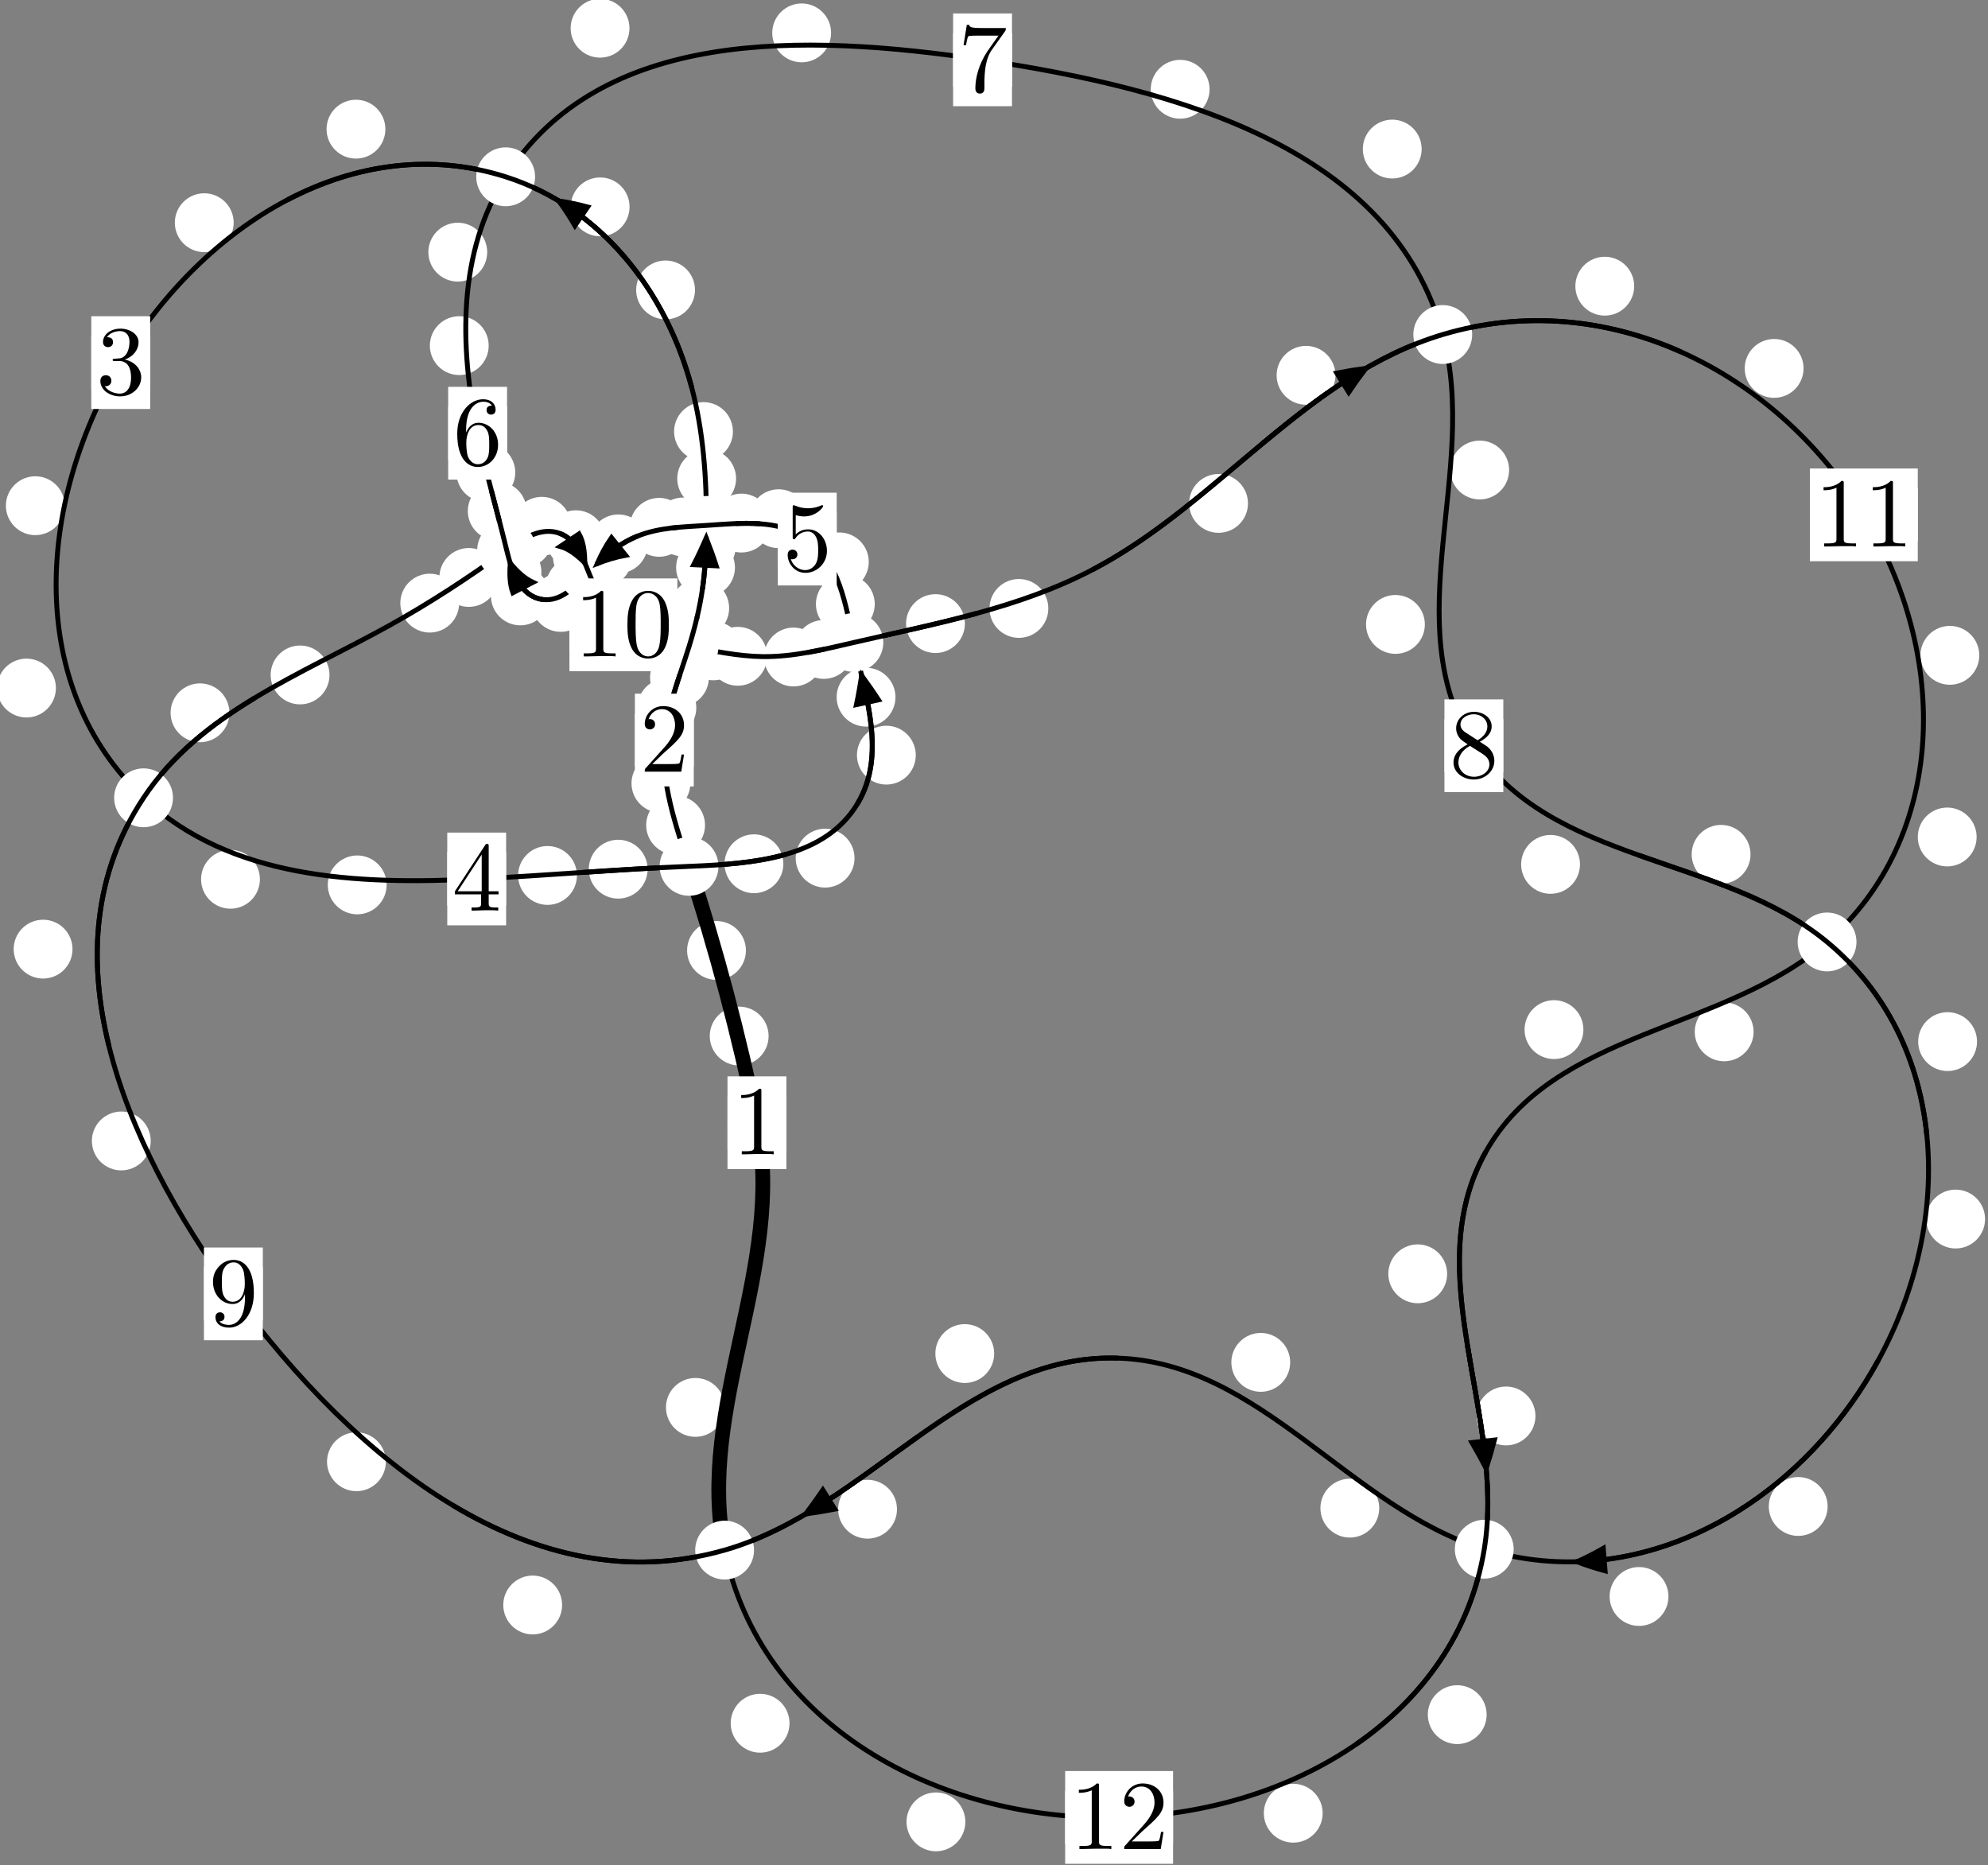 <?xml version="1.0"?>
<!-- Created by MetaPost 1.999 on 2021.07.06:0011 -->
<svg version="1.1" xmlns="http://www.w3.org/2000/svg" xmlns:xlink="http://www.w3.org/1999/xlink" width="201.959" height="189.438" viewBox="0 0 201.959 189.438">
<rect x="0" y="0" width="201.959" height="189.438" fill="#808080" stroke="none"/>
<!-- Original BoundingBox: -70.298050 -101.315216 131.660538 88.122528 -->
  <defs>
    <g transform="scale(0.01,0.01)" id="GLYPHcmr10_48">
      <path style="fill-rule: evenodd;" d="M460 -320C460 -400,455 -480,420 -554C374 -650,292 -666,250 -666C190 -666,117 -640,76 -547C44 -478,39 -400,39 -320C39 -245,43 -155,84 -79C127 2,200 22,249 22C303 22,379 1,423 -94C455 -163,460 -241,460 -320M249 -0C210 -0,151 -25,133 -121C122 -181,122 -273,122 -332C122 -396,122 -462,130 -516C149 -635,224 -644,249 -644C282 -644,348 -626,367 -527C377 -471,377 -395,377 -332C377 -257,377 -189,366 -125C351 -30,294 -0,249 -0"></path>
    </g>
    <g transform="scale(0.01,0.01)" id="GLYPHcmr10_49">
      <path style="fill-rule: evenodd;" d="M294 -640C294 -664,294 -666,271 -666C209 -602,121 -602,89 -602L89 -571C109 -571,168 -571,220 -597L220 -79C220 -43,217 -31,127 -31L95 -31L95 -0L257 -0L130 -3L217 -3L257 -3L297 -3L384 -3L419 -0L419 -31L387 -31C297 -31,294 -42,294 -79"></path>
    </g>
    <g transform="scale(0.01,0.01)" id="GLYPHcmr10_50">
      <path style="fill-rule: evenodd;" d="M127 -77L233 -180C389 -318,449 -372,449 -472C449 -586,359 -666,237 -666C124 -666,50 -574,50 -485C50 -429,100 -429,103 -429C120 -429,155 -441,155 -482C155 -508,137 -534,102 -534C94 -534,92 -534,89 -533C112 -598,166 -635,224 -635C315 -635,358 -554,358 -472C358 -392,308 -313,253 -251L61 -37C50 -26,50 -24,50 -0L421 -0L449 -174L424 -174C419 -144,412 -100,402 -85C395 -77,329 -77,307 -77"></path>
    </g>
    <g transform="scale(0.01,0.01)" id="GLYPHcmr10_51">
      <path style="fill-rule: evenodd;" d="M290 -352C372 -379,430 -449,430 -528C430 -610,342 -666,246 -666C145 -666,69 -606,69 -530C69 -497,91 -478,120 -478C151 -478,171 -500,171 -529C171 -579,124 -579,109 -579C140 -628,206 -641,242 -641C283 -641,338 -619,338 -529C338 -517,336 -459,310 -415C280 -367,246 -364,221 -363C213 -362,189 -360,182 -360C174 -359,167 -358,167 -348C167 -337,174 -337,191 -337L235 -337C317 -337,354 -269,354 -171C354 -35,285 -6,241 -6C198 -6,123 -23,88 -82C123 -77,154 -99,154 -137C154 -173,127 -193,98 -193C74 -193,42 -179,42 -135C42 -44,135 22,244 22C366 22,457 -69,457 -171C457 -253,394 -331,290 -352"></path>
    </g>
    <g transform="scale(0.01,0.01)" id="GLYPHcmr10_52">
      <path style="fill-rule: evenodd;" d="M294 -165L294 -78C294 -42,292 -31,218 -31L197 -31L197 -0L332 -0L238 -3L290 -3L332 -3L374 -3L427 -3L468 -0L468 -31L447 -31C373 -31,371 -42,371 -78L371 -165L471 -165L471 -196L371 -196L371 -651C371 -671,371 -677,355 -677C346 -677,343 -677,335 -665L28 -196L28 -165M300 -196L56 -196L300 -569"></path>
    </g>
    <g transform="scale(0.01,0.01)" id="GLYPHcmr10_53">
      <path style="fill-rule: evenodd;" d="M449 -201C449 -320,367 -420,259 -420C211 -420,168 -404,132 -369L132 -564C152 -558,185 -551,217 -551C340 -551,410 -642,410 -655C410 -661,407 -666,400 -666C399 -666,397 -666,392 -663C372 -654,323 -634,256 -634C216 -634,170 -641,123 -662C115 -665,113 -665,111 -665C101 -665,101 -657,101 -641L101 -345C101 -327,101 -319,115 -319C122 -319,124 -322,128 -328C139 -344,176 -398,257 -398C309 -398,334 -352,342 -334C358 -297,360 -258,360 -208C360 -173,360 -113,336 -71C312 -32,275 -6,229 -6C156 -6,99 -59,82 -118C85 -117,88 -116,99 -116C132 -116,149 -141,149 -165C149 -189,132 -214,99 -214C85 -214,50 -207,50 -161C50 -75,119 22,231 22C347 22,449 -74,449 -201"></path>
    </g>
    <g transform="scale(0.01,0.01)" id="GLYPHcmr10_54">
      <path style="fill-rule: evenodd;" d="M132 -328L132 -352C132 -605,256 -641,307 -641C331 -641,373 -635,395 -601C380 -601,340 -601,340 -556C340 -525,364 -510,386 -510C402 -510,432 -519,432 -558C432 -618,388 -666,305 -666C177 -666,42 -537,42 -316C42 -49,158 22,251 22C362 22,457 -72,457 -204C457 -331,368 -427,257 -427C189 -427,152 -376,132 -328M251 -6C188 -6,158 -66,152 -81C134 -128,134 -208,134 -226C134 -304,166 -404,256 -404C272 -404,318 -404,349 -342C367 -305,367 -254,367 -205C367 -157,367 -107,350 -71C320 -11,274 -6,251 -6"></path>
    </g>
    <g transform="scale(0.01,0.01)" id="GLYPHcmr10_55">
      <path style="fill-rule: evenodd;" d="M476 -609C485 -621,485 -623,485 -644L242 -644C120 -644,118 -657,114 -676L89 -676L56 -470L81 -470C84 -486,93 -549,106 -561C113 -567,191 -567,204 -567L411 -567C400 -551,321 -442,299 -409C209 -274,176 -135,176 -33C176 -23,176 22,222 22C268 22,268 -23,268 -33L268 -84C268 -139,271 -194,279 -248C283 -271,297 -357,341 -419"></path>
    </g>
    <g transform="scale(0.01,0.01)" id="GLYPHcmr10_56">
      <path style="fill-rule: evenodd;" d="M163 -457C117 -487,113 -521,113 -538C113 -599,178 -641,249 -641C322 -641,386 -589,386 -517C386 -460,347 -412,287 -377M309 -362C381 -399,430 -451,430 -517C430 -609,341 -666,250 -666C150 -666,69 -592,69 -499C69 -481,71 -436,113 -389C124 -377,161 -352,186 -335C128 -306,42 -250,42 -151C42 -45,144 22,249 22C362 22,457 -61,457 -168C457 -204,446 -249,408 -291C389 -312,373 -322,309 -362M209 -320L332 -242C360 -223,407 -193,407 -132C407 -58,332 -6,250 -6C164 -6,92 -68,92 -151C92 -209,124 -273,209 -320"></path>
    </g>
    <g transform="scale(0.01,0.01)" id="GLYPHcmr10_57">
      <path style="fill-rule: evenodd;" d="M367 -318L367 -286C367 -52,263 -6,205 -6C188 -6,134 -8,107 -42C151 -42,159 -71,159 -88C159 -119,135 -134,113 -134C97 -134,67 -125,67 -86C67 -19,121 22,206 22C335 22,457 -114,457 -329C457 -598,342 -666,253 -666C198 -666,149 -648,106 -603C65 -558,42 -516,42 -441C42 -316,130 -218,242 -218C303 -218,344 -260,367 -318M243 -241C227 -241,181 -241,150 -304C132 -341,132 -391,132 -440C132 -494,132 -541,153 -578C180 -628,218 -641,253 -641C299 -641,332 -607,349 -562C361 -530,365 -467,365 -421C365 -338,331 -241,243 -241"></path>
    </g>
  </defs>
  <path d="M78.081 105.236C78.081 104.444,77.766 103.683,77.205 103.123C76.645 102.562,75.885 102.248,75.092 102.248C74.299 102.248,73.539 102.562,72.979 103.123C72.418 103.683,72.103 104.444,72.103 105.236C72.103 106.029,72.418 106.789,72.979 107.35C73.539 107.91,74.299 108.225,75.092 108.225C75.885 108.225,76.645 107.91,77.205 107.35C77.766 106.789,78.081 106.029,78.081 105.236Z" style="fill: rgb(100%,100%,100%);stroke: none;"></path>
  <path d="M79.887 114.039C79.887 113.247,79.572 112.486,79.011 111.926C78.451 111.365,77.691 111.051,76.898 111.051C76.105 111.051,75.345 111.365,74.785 111.926C74.224 112.486,73.909 113.247,73.909 114.039C73.909 114.832,74.224 115.592,74.785 116.153C75.345 116.713,76.105 117.028,76.898 117.028C77.691 117.028,78.451 116.713,79.011 116.153C79.572 115.592,79.887 114.832,79.887 114.039Z" style="fill: rgb(100%,100%,100%);stroke: none;"></path>
  <path d="M71.623 83.816C71.623 83.024,71.308 82.263,70.747 81.703C70.187 81.142,69.427 80.828,68.634 80.828C67.841 80.828,67.081 81.142,66.521 81.703C65.96 82.263,65.645 83.024,65.645 83.816C65.645 84.609,65.96 85.369,66.521 85.93C67.081 86.49,67.841 86.805,68.634 86.805C69.427 86.805,70.187 86.49,70.747 85.93C71.308 85.369,71.623 84.609,71.623 83.816Z" style="fill: rgb(100%,100%,100%);stroke: none;"></path>
  <path d="M75.778 96.543C75.778 95.75,75.463 94.99,74.902 94.429C74.342 93.869,73.582 93.554,72.789 93.554C71.996 93.554,71.236 93.869,70.676 94.429C70.115 94.99,69.8 95.75,69.8 96.543C69.8 97.335,70.115 98.095,70.676 98.656C71.236 99.216,71.996 99.531,72.789 99.531C73.582 99.531,74.342 99.216,74.902 98.656C75.463 98.095,75.778 97.335,75.778 96.543Z" style="fill: rgb(100%,100%,100%);stroke: none;"></path>
  <path d="M70.737 71.889C70.737 71.096,70.422 70.336,69.862 69.776C69.301 69.215,68.541 68.9,67.748 68.9C66.956 68.9,66.196 69.215,65.635 69.776C65.075 70.336,64.76 71.096,64.76 71.889C64.76 72.682,65.075 73.442,65.635 74.002C66.196 74.563,66.956 74.878,67.748 74.878C68.541 74.878,69.301 74.563,69.862 74.002C70.422 73.442,70.737 72.682,70.737 71.889Z" style="fill: rgb(100%,100%,100%);stroke: none;"></path>
  <path d="M70.131 79.569C70.131 78.776,69.816 78.016,69.255 77.455C68.695 76.895,67.935 76.58,67.142 76.58C66.349 76.58,65.589 76.895,65.029 77.455C64.468 78.016,64.153 78.776,64.153 79.569C64.153 80.361,64.468 81.122,65.029 81.682C65.589 82.242,66.349 82.557,67.142 82.557C67.935 82.557,68.695 82.242,69.255 81.682C69.816 81.122,70.131 80.361,70.131 79.569Z" style="fill: rgb(100%,100%,100%);stroke: none;"></path>
  <path d="M73.588 63.738C73.588 62.945,73.273 62.185,72.712 61.625C72.152 61.064,71.392 60.749,70.599 60.749C69.806 60.749,69.046 61.064,68.486 61.625C67.925 62.185,67.61 62.945,67.61 63.738C67.61 64.531,67.925 65.291,68.486 65.852C69.046 66.412,69.806 66.727,70.599 66.727C71.392 66.727,72.152 66.412,72.712 65.852C73.273 65.291,73.588 64.531,73.588 63.738Z" style="fill: rgb(100%,100%,100%);stroke: none;"></path>
  <path d="M72.016 68.81C72.016 68.018,71.701 67.258,71.141 66.697C70.58 66.137,69.82 65.822,69.027 65.822C68.235 65.822,67.475 66.137,66.914 66.697C66.354 67.258,66.039 68.018,66.039 68.81C66.039 69.603,66.354 70.363,66.914 70.924C67.475 71.484,68.235 71.799,69.027 71.799C69.82 71.799,70.58 71.484,71.141 70.924C71.701 70.363,72.016 69.603,72.016 68.81Z" style="fill: rgb(100%,100%,100%);stroke: none;"></path>
  <path d="M74.663 57.649C74.663 56.856,74.348 56.096,73.788 55.535C73.227 54.975,72.467 54.66,71.674 54.66C70.882 54.66,70.122 54.975,69.561 55.535C69.001 56.096,68.686 56.856,68.686 57.649C68.686 58.441,69.001 59.201,69.561 59.762C70.122 60.322,70.882 60.637,71.674 60.637C72.467 60.637,73.227 60.322,73.788 59.762C74.348 59.201,74.663 58.441,74.663 57.649Z" style="fill: rgb(100%,100%,100%);stroke: none;"></path>
  <path d="M74.072 61.77C74.072 60.977,73.758 60.217,73.197 59.657C72.637 59.096,71.876 58.781,71.084 58.781C70.291 58.781,69.531 59.096,68.97 59.657C68.41 60.217,68.095 60.977,68.095 61.77C68.095 62.563,68.41 63.323,68.97 63.883C69.531 64.444,70.291 64.759,71.084 64.759C71.876 64.759,72.637 64.444,73.197 63.883C73.758 63.323,74.072 62.563,74.072 61.77Z" style="fill: rgb(100%,100%,100%);stroke: none;"></path>
  <path d="M74.778 48.609C74.778 47.817,74.463 47.057,73.903 46.496C73.342 45.936,72.582 45.621,71.79 45.621C70.997 45.621,70.237 45.936,69.676 46.496C69.116 47.057,68.801 47.817,68.801 48.609C68.801 49.402,69.116 50.162,69.676 50.723C70.237 51.283,70.997 51.598,71.79 51.598C72.582 51.598,73.342 51.283,73.903 50.723C74.463 50.162,74.778 49.402,74.778 48.609Z" style="fill: rgb(100%,100%,100%);stroke: none;"></path>
  <path d="M74.743 55.507C74.743 54.715,74.429 53.955,73.868 53.394C73.308 52.834,72.547 52.519,71.755 52.519C70.962 52.519,70.202 52.834,69.641 53.394C69.081 53.955,68.766 54.715,68.766 55.507C68.766 56.3,69.081 57.06,69.641 57.621C70.202 58.181,70.962 58.496,71.755 58.496C72.547 58.496,73.308 58.181,73.868 57.621C74.429 57.06,74.743 56.3,74.743 55.507Z" style="fill: rgb(100%,100%,100%);stroke: none;"></path>
  <path d="M70.604 29.451C70.604 28.658,70.289 27.898,69.728 27.337C69.168 26.777,68.408 26.462,67.615 26.462C66.822 26.462,66.062 26.777,65.502 27.337C64.941 27.898,64.626 28.658,64.626 29.451C64.626 30.243,64.941 31.003,65.502 31.564C66.062 32.124,66.822 32.439,67.615 32.439C68.408 32.439,69.168 32.124,69.728 31.564C70.289 31.003,70.604 30.243,70.604 29.451Z" style="fill: rgb(100%,100%,100%);stroke: none;"></path>
  <path d="M74.457 43.834C74.457 43.042,74.142 42.282,73.582 41.721C73.021 41.161,72.261 40.846,71.468 40.846C70.676 40.846,69.916 41.161,69.355 41.721C68.795 42.282,68.48 43.042,68.48 43.834C68.48 44.627,68.795 45.387,69.355 45.948C69.916 46.508,70.676 46.823,71.468 46.823C72.261 46.823,73.021 46.508,73.582 45.948C74.142 45.387,74.457 44.627,74.457 43.834Z" style="fill: rgb(100%,100%,100%);stroke: none;"></path>
  <path d="M39.151 13.12C39.151 12.327,38.836 11.567,38.276 11.007C37.715 10.446,36.955 10.131,36.163 10.131C35.37 10.131,34.61 10.446,34.049 11.007C33.489 11.567,33.174 12.327,33.174 13.12C33.174 13.913,33.489 14.673,34.049 15.233C34.61 15.794,35.37 16.109,36.163 16.109C36.955 16.109,37.715 15.794,38.276 15.233C38.836 14.673,39.151 13.913,39.151 13.12Z" style="fill: rgb(100%,100%,100%);stroke: none;"></path>
  <path d="M63.957 21.013C63.957 20.221,63.642 19.461,63.081 18.9C62.521 18.34,61.761 18.025,60.968 18.025C60.175 18.025,59.415 18.34,58.855 18.9C58.294 19.461,57.979 20.221,57.979 21.013C57.979 21.806,58.294 22.566,58.855 23.127C59.415 23.687,60.175 24.002,60.968 24.002C61.761 24.002,62.521 23.687,63.081 23.127C63.642 22.566,63.957 21.806,63.957 21.013Z" style="fill: rgb(100%,100%,100%);stroke: none;"></path>
  <path d="M6.576 51.367C6.576 50.574,6.261 49.814,5.7 49.254C5.14 48.693,4.38 48.378,3.587 48.378C2.794 48.378,2.034 48.693,1.474 49.254C0.913 49.814,0.598 50.574,0.598 51.367C0.598 52.16,0.913 52.92,1.474 53.48C2.034 54.041,2.794 54.356,3.587 54.356C4.38 54.356,5.14 54.041,5.7 53.48C6.261 52.92,6.576 52.16,6.576 51.367Z" style="fill: rgb(100%,100%,100%);stroke: none;"></path>
  <path d="M23.739 22.621C23.739 21.828,23.424 21.068,22.863 20.508C22.303 19.947,21.543 19.632,20.75 19.632C19.957 19.632,19.197 19.947,18.637 20.508C18.076 21.068,17.761 21.828,17.761 22.621C17.761 23.414,18.076 24.174,18.637 24.734C19.197 25.295,19.957 25.61,20.75 25.61C21.543 25.61,22.303 25.295,22.863 24.734C23.424 24.174,23.739 23.414,23.739 22.621Z" style="fill: rgb(100%,100%,100%);stroke: none;"></path>
  <path d="M26.404 89.313C26.404 88.521,26.089 87.761,25.528 87.2C24.968 86.64,24.208 86.325,23.415 86.325C22.622 86.325,21.862 86.64,21.302 87.2C20.741 87.761,20.426 88.521,20.426 89.313C20.426 90.106,20.741 90.866,21.302 91.427C21.862 91.987,22.622 92.302,23.415 92.302C24.208 92.302,24.968 91.987,25.528 91.427C26.089 90.866,26.404 90.106,26.404 89.313Z" style="fill: rgb(100%,100%,100%);stroke: none;"></path>
  <path d="M5.679 69.889C5.679 69.096,5.364 68.336,4.804 67.776C4.244 67.215,3.483 66.9,2.691 66.9C1.898 66.9,1.138 67.215,0.577 67.776C0.017 68.336,-0.298 69.096,-0.298 69.889C-0.298 70.682,0.017 71.442,0.577 72.002C1.138 72.563,1.898 72.878,2.691 72.878C3.483 72.878,4.244 72.563,4.804 72.002C5.364 71.442,5.679 70.682,5.679 69.889Z" style="fill: rgb(100%,100%,100%);stroke: none;"></path>
  <path d="M58.611 88.925C58.611 88.132,58.296 87.372,57.735 86.811C57.175 86.251,56.415 85.936,55.622 85.936C54.829 85.936,54.069 86.251,53.509 86.811C52.948 87.372,52.633 88.132,52.633 88.925C52.633 89.717,52.948 90.477,53.509 91.038C54.069 91.598,54.829 91.913,55.622 91.913C56.415 91.913,57.175 91.598,57.735 91.038C58.296 90.477,58.611 89.717,58.611 88.925Z" style="fill: rgb(100%,100%,100%);stroke: none;"></path>
  <path d="M39.278 89.883C39.278 89.09,38.963 88.33,38.402 87.77C37.842 87.209,37.082 86.894,36.289 86.894C35.496 86.894,34.736 87.209,34.176 87.77C33.615 88.33,33.3 89.09,33.3 89.883C33.3 90.676,33.615 91.436,34.176 91.996C34.736 92.557,35.496 92.872,36.289 92.872C37.082 92.872,37.842 92.557,38.402 91.996C38.963 91.436,39.278 90.676,39.278 89.883Z" style="fill: rgb(100%,100%,100%);stroke: none;"></path>
  <path d="M79.582 87.737C79.582 86.944,79.267 86.184,78.706 85.624C78.146 85.063,77.386 84.748,76.593 84.748C75.8 84.748,75.04 85.063,74.48 85.624C73.919 86.184,73.604 86.944,73.604 87.737C73.604 88.53,73.919 89.29,74.48 89.85C75.04 90.411,75.8 90.726,76.593 90.726C77.386 90.726,78.146 90.411,78.706 89.85C79.267 89.29,79.582 88.53,79.582 87.737Z" style="fill: rgb(100%,100%,100%);stroke: none;"></path>
  <path d="M65.79 88.287C65.79 87.494,65.475 86.734,64.915 86.174C64.354 85.613,63.594 85.298,62.801 85.298C62.009 85.298,61.249 85.613,60.688 86.174C60.128 86.734,59.813 87.494,59.813 88.287C59.813 89.08,60.128 89.84,60.688 90.4C61.249 90.961,62.009 91.276,62.801 91.276C63.594 91.276,64.354 90.961,64.915 90.4C65.475 89.84,65.79 89.08,65.79 88.287Z" style="fill: rgb(100%,100%,100%);stroke: none;"></path>
  <path d="M93.033 76.704C93.033 75.912,92.718 75.151,92.158 74.591C91.597 74.03,90.837 73.716,90.044 73.716C89.252 73.716,88.492 74.03,87.931 74.591C87.371 75.151,87.056 75.912,87.056 76.704C87.056 77.497,87.371 78.257,87.931 78.818C88.492 79.378,89.252 79.693,90.044 79.693C90.837 79.693,91.597 79.378,92.158 78.818C92.718 78.257,93.033 77.497,93.033 76.704Z" style="fill: rgb(100%,100%,100%);stroke: none;"></path>
  <path d="M86.811 87.166C86.811 86.373,86.496 85.613,85.935 85.053C85.375 84.492,84.615 84.177,83.822 84.177C83.029 84.177,82.269 84.492,81.709 85.053C81.148 85.613,80.833 86.373,80.833 87.166C80.833 87.959,81.148 88.719,81.709 89.279C82.269 89.84,83.029 90.155,83.822 90.155C84.615 90.155,85.375 89.84,85.935 89.279C86.496 88.719,86.811 87.959,86.811 87.166Z" style="fill: rgb(100%,100%,100%);stroke: none;"></path>
  <path d="M88.866 61.358C88.866 60.566,88.551 59.805,87.99 59.245C87.43 58.684,86.67 58.37,85.877 58.37C85.084 58.37,84.324 58.684,83.764 59.245C83.203 59.805,82.888 60.566,82.888 61.358C82.888 62.151,83.203 62.911,83.764 63.472C84.324 64.032,85.084 64.347,85.877 64.347C86.67 64.347,87.43 64.032,87.99 63.472C88.551 62.911,88.866 62.151,88.866 61.358Z" style="fill: rgb(100%,100%,100%);stroke: none;"></path>
  <path d="M90.971 70.814C90.971 70.022,90.656 69.262,90.095 68.701C89.535 68.141,88.775 67.826,87.982 67.826C87.189 67.826,86.429 68.141,85.869 68.701C85.308 69.262,84.993 70.022,84.993 70.814C84.993 71.607,85.308 72.367,85.869 72.928C86.429 73.488,87.189 73.803,87.982 73.803C88.775 73.803,89.535 73.488,90.095 72.928C90.656 72.367,90.971 71.607,90.971 70.814Z" style="fill: rgb(100%,100%,100%);stroke: none;"></path>
  <path d="M82.09 52.689C82.09 51.896,81.775 51.136,81.214 50.576C80.654 50.015,79.894 49.7,79.101 49.7C78.308 49.7,77.548 50.015,76.988 50.576C76.427 51.136,76.112 51.896,76.112 52.689C76.112 53.482,76.427 54.242,76.988 54.802C77.548 55.363,78.308 55.678,79.101 55.678C79.894 55.678,80.654 55.363,81.214 54.802C81.775 54.242,82.09 53.482,82.09 52.689Z" style="fill: rgb(100%,100%,100%);stroke: none;"></path>
  <path d="M88.256 57.074C88.256 56.282,87.941 55.522,87.381 54.961C86.82 54.401,86.06 54.086,85.268 54.086C84.475 54.086,83.715 54.401,83.154 54.961C82.594 55.522,82.279 56.282,82.279 57.074C82.279 57.867,82.594 58.627,83.154 59.188C83.715 59.748,84.475 60.063,85.268 60.063C86.06 60.063,86.82 59.748,87.381 59.188C87.941 58.627,88.256 57.867,88.256 57.074Z" style="fill: rgb(100%,100%,100%);stroke: none;"></path>
  <path d="M72.377 53.527C72.377 52.734,72.062 51.974,71.501 51.414C70.941 50.853,70.181 50.538,69.388 50.538C68.595 50.538,67.835 50.853,67.275 51.414C66.714 51.974,66.399 52.734,66.399 53.527C66.399 54.32,66.714 55.08,67.275 55.64C67.835 56.201,68.595 56.516,69.388 56.516C70.181 56.516,70.941 56.201,71.501 55.64C72.062 55.08,72.377 54.32,72.377 53.527Z" style="fill: rgb(100%,100%,100%);stroke: none;"></path>
  <path d="M78.31 53.131C78.31 52.338,77.995 51.578,77.435 51.018C76.874 50.457,76.114 50.142,75.321 50.142C74.529 50.142,73.768 50.457,73.208 51.018C72.648 51.578,72.333 52.338,72.333 53.131C72.333 53.924,72.648 54.684,73.208 55.244C73.768 55.805,74.529 56.12,75.321 56.12C76.114 56.12,76.874 55.805,77.435 55.244C77.995 54.684,78.31 53.924,78.31 53.131Z" style="fill: rgb(100%,100%,100%);stroke: none;"></path>
  <path d="M65.811 55.244C65.811 54.452,65.496 53.691,64.935 53.131C64.375 52.571,63.615 52.256,62.822 52.256C62.029 52.256,61.269 52.571,60.709 53.131C60.148 53.691,59.833 54.452,59.833 55.244C59.833 56.037,60.148 56.797,60.709 57.358C61.269 57.918,62.029 58.233,62.822 58.233C63.615 58.233,64.375 57.918,64.935 57.358C65.496 56.797,65.811 56.037,65.811 55.244Z" style="fill: rgb(100%,100%,100%);stroke: none;"></path>
  <path d="M69.949 53.563C69.949 52.77,69.634 52.01,69.074 51.45C68.513 50.889,67.753 50.574,66.961 50.574C66.168 50.574,65.408 50.889,64.847 51.45C64.287 52.01,63.972 52.77,63.972 53.563C63.972 54.356,64.287 55.116,64.847 55.676C65.408 56.237,66.168 56.552,66.961 56.552C67.753 56.552,68.513 56.237,69.074 55.676C69.634 55.116,69.949 54.356,69.949 53.563Z" style="fill: rgb(100%,100%,100%);stroke: none;"></path>
  <path d="M61.437 59.575C61.437 58.782,61.122 58.022,60.561 57.461C60.001 56.901,59.241 56.586,58.448 56.586C57.655 56.586,56.895 56.901,56.335 57.461C55.774 58.022,55.459 58.782,55.459 59.575C55.459 60.367,55.774 61.127,56.335 61.688C56.895 62.248,57.655 62.563,58.448 62.563C59.241 62.563,60.001 62.248,60.561 61.688C61.122 61.127,61.437 60.367,61.437 59.575Z" style="fill: rgb(100%,100%,100%);stroke: none;"></path>
  <path d="M64.21 56.615C64.21 55.823,63.895 55.063,63.335 54.502C62.774 53.942,62.014 53.627,61.221 53.627C60.429 53.627,59.668 53.942,59.108 54.502C58.547 55.063,58.233 55.823,58.233 56.615C58.233 57.408,58.547 58.168,59.108 58.729C59.668 59.289,60.429 59.604,61.221 59.604C62.014 59.604,62.774 59.289,63.335 58.729C63.895 58.168,64.21 57.408,64.21 56.615Z" style="fill: rgb(100%,100%,100%);stroke: none;"></path>
  <path d="M55.85 60.53C55.85 59.737,55.535 58.977,54.975 58.416C54.414 57.856,53.654 57.541,52.861 57.541C52.069 57.541,51.309 57.856,50.748 58.416C50.188 58.977,49.873 59.737,49.873 60.53C49.873 61.322,50.188 62.083,50.748 62.643C51.309 63.204,52.069 63.519,52.861 63.519C53.654 63.519,54.414 63.204,54.975 62.643C55.535 62.083,55.85 61.322,55.85 60.53Z" style="fill: rgb(100%,100%,100%);stroke: none;"></path>
  <path d="M59.954 61.189C59.954 60.396,59.639 59.636,59.079 59.076C58.518 58.515,57.758 58.2,56.965 58.2C56.173 58.2,55.412 58.515,54.852 59.076C54.292 59.636,53.977 60.396,53.977 61.189C53.977 61.982,54.292 62.742,54.852 63.302C55.412 63.863,56.173 64.178,56.965 64.178C57.758 64.178,58.518 63.863,59.079 63.302C59.639 62.742,59.954 61.982,59.954 61.189Z" style="fill: rgb(100%,100%,100%);stroke: none;"></path>
  <path d="M53.504 51.91C53.504 51.117,53.189 50.357,52.628 49.796C52.068 49.236,51.308 48.921,50.515 48.921C49.722 48.921,48.962 49.236,48.402 49.796C47.841 50.357,47.526 51.117,47.526 51.91C47.526 52.702,47.841 53.463,48.402 54.023C48.962 54.584,49.722 54.899,50.515 54.899C51.308 54.899,52.068 54.584,52.628 54.023C53.189 53.463,53.504 52.702,53.504 51.91Z" style="fill: rgb(100%,100%,100%);stroke: none;"></path>
  <path d="M55.001 58.116C55.001 57.324,54.686 56.563,54.125 56.003C53.565 55.442,52.805 55.127,52.012 55.127C51.219 55.127,50.459 55.442,49.899 56.003C49.338 56.563,49.023 57.324,49.023 58.116C49.023 58.909,49.338 59.669,49.899 60.23C50.459 60.79,51.219 61.105,52.012 61.105C52.805 61.105,53.565 60.79,54.125 60.23C54.686 59.669,55.001 58.909,55.001 58.116Z" style="fill: rgb(100%,100%,100%);stroke: none;"></path>
  <path d="M49.645 35.107C49.645 34.315,49.33 33.554,48.77 32.994C48.209 32.433,47.449 32.119,46.656 32.119C45.864 32.119,45.104 32.433,44.543 32.994C43.983 33.554,43.668 34.315,43.668 35.107C43.668 35.9,43.983 36.66,44.543 37.221C45.104 37.781,45.864 38.096,46.656 38.096C47.449 38.096,48.209 37.781,48.77 37.221C49.33 36.66,49.645 35.9,49.645 35.107Z" style="fill: rgb(100%,100%,100%);stroke: none;"></path>
  <path d="M52.345 47.995C52.345 47.202,52.03 46.442,51.47 45.882C50.909 45.321,50.149 45.006,49.357 45.006C48.564 45.006,47.804 45.321,47.243 45.882C46.683 46.442,46.368 47.202,46.368 47.995C46.368 48.788,46.683 49.548,47.243 50.108C47.804 50.669,48.564 50.984,49.357 50.984C50.149 50.984,50.909 50.669,51.47 50.108C52.03 49.548,52.345 48.788,52.345 47.995Z" style="fill: rgb(100%,100%,100%);stroke: none;"></path>
  <path d="M63.948 2.866C63.948 2.074,63.633 1.313,63.073 0.753C62.513 0.192,61.752 -0.123,60.96 -0.123C60.167 -0.123,59.407 0.192,58.846 0.753C58.286 1.313,57.971 2.074,57.971 2.866C57.971 3.659,58.286 4.419,58.846 4.98C59.407 5.54,60.167 5.855,60.96 5.855C61.752 5.855,62.513 5.54,63.073 4.98C63.633 4.419,63.948 3.659,63.948 2.866Z" style="fill: rgb(100%,100%,100%);stroke: none;"></path>
  <path d="M49.495 25.612C49.495 24.819,49.18 24.059,48.619 23.498C48.059 22.938,47.299 22.623,46.506 22.623C45.713 22.623,44.953 22.938,44.393 23.498C43.832 24.059,43.517 24.819,43.517 25.612C43.517 26.404,43.832 27.165,44.393 27.725C44.953 28.286,45.713 28.6,46.506 28.6C47.299 28.6,48.059 28.286,48.619 27.725C49.18 27.165,49.495 26.404,49.495 25.612Z" style="fill: rgb(100%,100%,100%);stroke: none;"></path>
  <path d="M122.881 9.068C122.881 8.276,122.566 7.515,122.006 6.955C121.445 6.395,120.685 6.08,119.892 6.08C119.1 6.08,118.34 6.395,117.779 6.955C117.219 7.515,116.904 8.276,116.904 9.068C116.904 9.861,117.219 10.621,117.779 11.182C118.34 11.742,119.1 12.057,119.892 12.057C120.685 12.057,121.445 11.742,122.006 11.182C122.566 10.621,122.881 9.861,122.881 9.068Z" style="fill: rgb(100%,100%,100%);stroke: none;"></path>
  <path d="M84.43 3.34C84.43 2.548,84.115 1.787,83.554 1.227C82.994 0.666,82.234 0.351,81.441 0.351C80.648 0.351,79.888 0.666,79.328 1.227C78.767 1.787,78.452 2.548,78.452 3.34C78.452 4.133,78.767 4.893,79.328 5.454C79.888 6.014,80.648 6.329,81.441 6.329C82.234 6.329,82.994 6.014,83.554 5.454C84.115 4.893,84.43 4.133,84.43 3.34Z" style="fill: rgb(100%,100%,100%);stroke: none;"></path>
  <path d="M153.309 47.742C153.309 46.949,152.994 46.189,152.433 45.628C151.873 45.068,151.113 44.753,150.32 44.753C149.527 44.753,148.767 45.068,148.207 45.628C147.646 46.189,147.331 46.949,147.331 47.742C147.331 48.534,147.646 49.295,148.207 49.855C148.767 50.416,149.527 50.73,150.32 50.73C151.113 50.73,151.873 50.416,152.433 49.855C152.994 49.295,153.309 48.534,153.309 47.742Z" style="fill: rgb(100%,100%,100%);stroke: none;"></path>
  <path d="M144.424 15.142C144.424 14.349,144.109 13.589,143.549 13.029C142.988 12.468,142.228 12.153,141.436 12.153C140.643 12.153,139.883 12.468,139.322 13.029C138.762 13.589,138.447 14.349,138.447 15.142C138.447 15.935,138.762 16.695,139.322 17.255C139.883 17.816,140.643 18.131,141.436 18.131C142.228 18.131,142.988 17.816,143.549 17.255C144.109 16.695,144.424 15.935,144.424 15.142Z" style="fill: rgb(100%,100%,100%);stroke: none;"></path>
  <path d="M160.509 87.799C160.509 87.006,160.194 86.246,159.633 85.685C159.073 85.125,158.313 84.81,157.52 84.81C156.727 84.81,155.967 85.125,155.407 85.685C154.846 86.246,154.531 87.006,154.531 87.799C154.531 88.591,154.846 89.352,155.407 89.912C155.967 90.473,156.727 90.788,157.52 90.788C158.313 90.788,159.073 90.473,159.633 89.912C160.194 89.352,160.509 88.591,160.509 87.799Z" style="fill: rgb(100%,100%,100%);stroke: none;"></path>
  <path d="M144.749 63.426C144.749 62.633,144.435 61.873,143.874 61.312C143.314 60.752,142.553 60.437,141.761 60.437C140.968 60.437,140.208 60.752,139.647 61.312C139.087 61.873,138.772 62.633,138.772 63.426C138.772 64.219,139.087 64.979,139.647 65.539C140.208 66.1,140.968 66.415,141.761 66.415C142.553 66.415,143.314 66.1,143.874 65.539C144.435 64.979,144.749 64.219,144.749 63.426Z" style="fill: rgb(100%,100%,100%);stroke: none;"></path>
  <path d="M200.844 105.802C200.844 105.009,200.53 104.249,199.969 103.688C199.409 103.128,198.648 102.813,197.856 102.813C197.063 102.813,196.303 103.128,195.742 103.688C195.182 104.249,194.867 105.009,194.867 105.802C194.867 106.594,195.182 107.354,195.742 107.915C196.303 108.475,197.063 108.79,197.856 108.79C198.648 108.79,199.409 108.475,199.969 107.915C200.53 107.354,200.844 106.594,200.844 105.802Z" style="fill: rgb(100%,100%,100%);stroke: none;"></path>
  <path d="M177.833 86.779C177.833 85.986,177.518 85.226,176.957 84.666C176.397 84.105,175.637 83.79,174.844 83.79C174.051 83.79,173.291 84.105,172.73 84.666C172.17 85.226,171.855 85.986,171.855 86.779C171.855 87.572,172.17 88.332,172.73 88.892C173.291 89.453,174.051 89.768,174.844 89.768C175.637 89.768,176.397 89.453,176.957 88.892C177.518 88.332,177.833 87.572,177.833 86.779Z" style="fill: rgb(100%,100%,100%);stroke: none;"></path>
  <path d="M185.667 153.02C185.667 152.227,185.352 151.467,184.791 150.907C184.231 150.346,183.471 150.031,182.678 150.031C181.885 150.031,181.125 150.346,180.565 150.907C180.004 151.467,179.689 152.227,179.689 153.02C179.689 153.813,180.004 154.573,180.565 155.133C181.125 155.694,181.885 156.009,182.678 156.009C183.471 156.009,184.231 155.694,184.791 155.133C185.352 154.573,185.667 153.813,185.667 153.02Z" style="fill: rgb(100%,100%,100%);stroke: none;"></path>
  <path d="M201.661 123.825C201.661 123.032,201.346 122.272,200.785 121.712C200.225 121.151,199.464 120.836,198.672 120.836C197.879 120.836,197.119 121.151,196.558 121.712C195.998 122.272,195.683 123.032,195.683 123.825C195.683 124.618,195.998 125.378,196.558 125.938C197.119 126.499,197.879 126.814,198.672 126.814C199.464 126.814,200.225 126.499,200.785 125.938C201.346 125.378,201.661 124.618,201.661 123.825Z" style="fill: rgb(100%,100%,100%);stroke: none;"></path>
  <path d="M140.116 153.189C140.116 152.396,139.801 151.636,139.241 151.076C138.68 150.515,137.92 150.2,137.127 150.2C136.335 150.2,135.575 150.515,135.014 151.076C134.454 151.636,134.139 152.396,134.139 153.189C134.139 153.982,134.454 154.742,135.014 155.302C135.575 155.863,136.335 156.178,137.127 156.178C137.92 156.178,138.68 155.863,139.241 155.302C139.801 154.742,140.116 153.982,140.116 153.189Z" style="fill: rgb(100%,100%,100%);stroke: none;"></path>
  <path d="M169.497 162.163C169.497 161.37,169.182 160.61,168.621 160.049C168.061 159.489,167.301 159.174,166.508 159.174C165.715 159.174,164.955 159.489,164.395 160.049C163.834 160.61,163.519 161.37,163.519 162.163C163.519 162.955,163.834 163.716,164.395 164.276C164.955 164.837,165.715 165.152,166.508 165.152C167.301 165.152,168.061 164.837,168.621 164.276C169.182 163.716,169.497 162.955,169.497 162.163Z" style="fill: rgb(100%,100%,100%);stroke: none;"></path>
  <path d="M100.999 137.488C100.999 136.695,100.684 135.935,100.124 135.374C99.563 134.814,98.803 134.499,98.01 134.499C97.218 134.499,96.458 134.814,95.897 135.374C95.337 135.935,95.022 136.695,95.022 137.488C95.022 138.28,95.337 139.04,95.897 139.601C96.458 140.161,97.218 140.476,98.01 140.476C98.803 140.476,99.563 140.161,100.124 139.601C100.684 139.04,100.999 138.28,100.999 137.488Z" style="fill: rgb(100%,100%,100%);stroke: none;"></path>
  <path d="M131.069 138.383C131.069 137.59,130.754 136.83,130.193 136.27C129.633 135.709,128.873 135.394,128.08 135.394C127.287 135.394,126.527 135.709,125.967 136.27C125.406 136.83,125.091 137.59,125.091 138.383C125.091 139.176,125.406 139.936,125.967 140.496C126.527 141.057,127.287 141.372,128.08 141.372C128.873 141.372,129.633 141.057,130.193 140.496C130.754 139.936,131.069 139.176,131.069 138.383Z" style="fill: rgb(100%,100%,100%);stroke: none;"></path>
  <path d="M57.104 163.027C57.104 162.234,56.789 161.474,56.229 160.913C55.668 160.353,54.908 160.038,54.115 160.038C53.323 160.038,52.562 160.353,52.002 160.913C51.441 161.474,51.127 162.234,51.127 163.027C51.127 163.819,51.441 164.579,52.002 165.14C52.562 165.7,53.323 166.015,54.115 166.015C54.908 166.015,55.668 165.7,56.229 165.14C56.789 164.579,57.104 163.819,57.104 163.027Z" style="fill: rgb(100%,100%,100%);stroke: none;"></path>
  <path d="M91.124 153.3C91.124 152.507,90.809 151.747,90.248 151.186C89.688 150.626,88.928 150.311,88.135 150.311C87.342 150.311,86.582 150.626,86.022 151.186C85.461 151.747,85.146 152.507,85.146 153.3C85.146 154.092,85.461 154.852,86.022 155.413C86.582 155.973,87.342 156.288,88.135 156.288C88.928 156.288,89.688 155.973,90.248 155.413C90.809 154.852,91.124 154.092,91.124 153.3Z" style="fill: rgb(100%,100%,100%);stroke: none;"></path>
  <path d="M15.31 115.893C15.31 115.1,14.995 114.34,14.435 113.78C13.874 113.219,13.114 112.904,12.321 112.904C11.529 112.904,10.769 113.219,10.208 113.78C9.648 114.34,9.333 115.1,9.333 115.893C9.333 116.686,9.648 117.446,10.208 118.006C10.769 118.567,11.529 118.882,12.321 118.882C13.114 118.882,13.874 118.567,14.435 118.006C14.995 117.446,15.31 116.686,15.31 115.893Z" style="fill: rgb(100%,100%,100%);stroke: none;"></path>
  <path d="M39.199 148.476C39.199 147.683,38.884 146.923,38.324 146.363C37.763 145.802,37.003 145.487,36.21 145.487C35.418 145.487,34.658 145.802,34.097 146.363C33.537 146.923,33.222 147.683,33.222 148.476C33.222 149.269,33.537 150.029,34.097 150.589C34.658 151.15,35.418 151.465,36.21 151.465C37.003 151.465,37.763 151.15,38.324 150.589C38.884 150.029,39.199 149.269,39.199 148.476Z" style="fill: rgb(100%,100%,100%);stroke: none;"></path>
  <path d="M23.307 72.403C23.307 71.611,22.992 70.851,22.431 70.29C21.871 69.73,21.111 69.415,20.318 69.415C19.525 69.415,18.765 69.73,18.205 70.29C17.644 70.851,17.329 71.611,17.329 72.403C17.329 73.196,17.644 73.956,18.205 74.517C18.765 75.077,19.525 75.392,20.318 75.392C21.111 75.392,21.871 75.077,22.431 74.517C22.992 73.956,23.307 73.196,23.307 72.403Z" style="fill: rgb(100%,100%,100%);stroke: none;"></path>
  <path d="M7.366 96.409C7.366 95.616,7.051 94.856,6.491 94.295C5.93 93.735,5.17 93.42,4.377 93.42C3.585 93.42,2.824 93.735,2.264 94.295C1.704 94.856,1.389 95.616,1.389 96.409C1.389 97.201,1.704 97.961,2.264 98.522C2.824 99.082,3.585 99.397,4.377 99.397C5.17 99.397,5.93 99.082,6.491 98.522C7.051 97.961,7.366 97.201,7.366 96.409Z" style="fill: rgb(100%,100%,100%);stroke: none;"></path>
  <path d="M46.645 61.262C46.645 60.469,46.331 59.709,45.77 59.149C45.21 58.588,44.449 58.273,43.657 58.273C42.864 58.273,42.104 58.588,41.543 59.149C40.983 59.709,40.668 60.469,40.668 61.262C40.668 62.055,40.983 62.815,41.543 63.376C42.104 63.936,42.864 64.251,43.657 64.251C44.449 64.251,45.21 63.936,45.77 63.376C46.331 62.815,46.645 62.055,46.645 61.262Z" style="fill: rgb(100%,100%,100%);stroke: none;"></path>
  <path d="M33.473 68.557C33.473 67.765,33.158 67.004,32.597 66.444C32.037 65.883,31.277 65.569,30.484 65.569C29.691 65.569,28.931 65.883,28.371 66.444C27.81 67.004,27.495 67.765,27.495 68.557C27.495 69.35,27.81 70.11,28.371 70.671C28.931 71.231,29.691 71.546,30.484 71.546C31.277 71.546,32.037 71.231,32.597 70.671C33.158 70.11,33.473 69.35,33.473 68.557Z" style="fill: rgb(100%,100%,100%);stroke: none;"></path>
  <path d="M56.127 54.668C56.127 53.875,55.812 53.115,55.252 52.554C54.691 51.994,53.931 51.679,53.138 51.679C52.346 51.679,51.586 51.994,51.025 52.554C50.465 53.115,50.15 53.875,50.15 54.668C50.15 55.46,50.465 56.221,51.025 56.781C51.586 57.342,52.346 57.656,53.138 57.656C53.931 57.656,54.691 57.342,55.252 56.781C55.812 56.221,56.127 55.46,56.127 54.668Z" style="fill: rgb(100%,100%,100%);stroke: none;"></path>
  <path d="M50.615 58.655C50.615 57.862,50.3 57.102,49.74 56.541C49.179 55.981,48.419 55.666,47.627 55.666C46.834 55.666,46.074 55.981,45.513 56.541C44.953 57.102,44.638 57.862,44.638 58.655C44.638 59.447,44.953 60.208,45.513 60.768C46.074 61.329,46.834 61.643,47.627 61.643C48.419 61.643,49.179 61.329,49.74 60.768C50.3 60.208,50.615 59.447,50.615 58.655Z" style="fill: rgb(100%,100%,100%);stroke: none;"></path>
  <path d="M61.49 54.822C61.49 54.03,61.176 53.27,60.615 52.709C60.055 52.149,59.294 51.834,58.502 51.834C57.709 51.834,56.949 52.149,56.388 52.709C55.828 53.27,55.513 54.03,55.513 54.822C55.513 55.615,55.828 56.375,56.388 56.936C56.949 57.496,57.709 57.811,58.502 57.811C59.294 57.811,60.055 57.496,60.615 56.936C61.176 56.375,61.49 55.615,61.49 54.822Z" style="fill: rgb(100%,100%,100%);stroke: none;"></path>
  <path d="M58.03 53.458C58.03 52.665,57.715 51.905,57.155 51.345C56.594 50.784,55.834 50.469,55.041 50.469C54.249 50.469,53.488 50.784,52.928 51.345C52.368 51.905,52.053 52.665,52.053 53.458C52.053 54.251,52.368 55.011,52.928 55.571C53.488 56.132,54.249 56.447,55.041 56.447C55.834 56.447,56.594 56.132,57.155 55.571C57.715 55.011,58.03 54.251,58.03 53.458Z" style="fill: rgb(100%,100%,100%);stroke: none;"></path>
  <path d="M63.594 60.149C63.594 59.356,63.279 58.596,62.719 58.036C62.158 57.475,61.398 57.16,60.605 57.16C59.812 57.16,59.052 57.475,58.492 58.036C57.931 58.596,57.616 59.356,57.616 60.149C57.616 60.942,57.931 61.702,58.492 62.262C59.052 62.823,59.812 63.138,60.605 63.138C61.398 63.138,62.158 62.823,62.719 62.262C63.279 61.702,63.594 60.942,63.594 60.149Z" style="fill: rgb(100%,100%,100%);stroke: none;"></path>
  <path d="M62.158 56.544C62.158 55.751,61.843 54.991,61.282 54.431C60.722 53.87,59.962 53.555,59.169 53.555C58.376 53.555,57.616 53.87,57.056 54.431C56.495 54.991,56.18 55.751,56.18 56.544C56.18 57.337,56.495 58.097,57.056 58.657C57.616 59.218,58.376 59.533,59.169 59.533C59.962 59.533,60.722 59.218,61.282 58.657C61.843 58.097,62.158 57.337,62.158 56.544Z" style="fill: rgb(100%,100%,100%);stroke: none;"></path>
  <path d="M68.218 64.905C68.218 64.112,67.903 63.352,67.342 62.792C66.782 62.231,66.022 61.916,65.229 61.916C64.436 61.916,63.676 62.231,63.116 62.792C62.555 63.352,62.24 64.112,62.24 64.905C62.24 65.698,62.555 66.458,63.116 67.018C63.676 67.579,64.436 67.894,65.229 67.894C66.022 67.894,66.782 67.579,67.342 67.018C67.903 66.458,68.218 65.698,68.218 64.905Z" style="fill: rgb(100%,100%,100%);stroke: none;"></path>
  <path d="M64.586 62.15C64.586 61.357,64.271 60.597,63.711 60.036C63.15 59.476,62.39 59.161,61.597 59.161C60.805 59.161,60.044 59.476,59.484 60.036C58.923 60.597,58.609 61.357,58.609 62.15C58.609 62.942,58.923 63.703,59.484 64.263C60.044 64.824,60.805 65.139,61.597 65.139C62.39 65.139,63.15 64.824,63.711 64.263C64.271 63.703,64.586 62.942,64.586 62.15Z" style="fill: rgb(100%,100%,100%);stroke: none;"></path>
  <path d="M75.467 66.111C75.467 65.318,75.152 64.558,74.592 63.998C74.031 63.437,73.271 63.122,72.478 63.122C71.686 63.122,70.926 63.437,70.365 63.998C69.805 64.558,69.49 65.318,69.49 66.111C69.49 66.904,69.805 67.664,70.365 68.224C70.926 68.785,71.686 69.1,72.478 69.1C73.271 69.1,74.031 68.785,74.592 68.224C75.152 67.664,75.467 66.904,75.467 66.111Z" style="fill: rgb(100%,100%,100%);stroke: none;"></path>
  <path d="M70.649 65.256C70.649 64.463,70.334 63.703,69.773 63.143C69.213 62.582,68.453 62.267,67.66 62.267C66.867 62.267,66.107 62.582,65.547 63.143C64.986 63.703,64.671 64.463,64.671 65.256C64.671 66.049,64.986 66.809,65.547 67.369C66.107 67.93,66.867 68.245,67.66 68.245C68.453 68.245,69.213 67.93,69.773 67.369C70.334 66.809,70.649 66.049,70.649 65.256Z" style="fill: rgb(100%,100%,100%);stroke: none;"></path>
  <path d="M83.601 66.735C83.601 65.943,83.286 65.183,82.726 64.622C82.165 64.062,81.405 63.747,80.612 63.747C79.82 63.747,79.059 64.062,78.499 64.622C77.938 65.183,77.624 65.943,77.624 66.735C77.624 67.528,77.938 68.288,78.499 68.849C79.059 69.409,79.82 69.724,80.612 69.724C81.405 69.724,82.165 69.409,82.726 68.849C83.286 68.288,83.601 67.528,83.601 66.735Z" style="fill: rgb(100%,100%,100%);stroke: none;"></path>
  <path d="M77.939 66.663C77.939 65.87,77.624 65.11,77.063 64.55C76.503 63.989,75.742 63.674,74.95 63.674C74.157 63.674,73.397 63.989,72.836 64.55C72.276 65.11,71.961 65.87,71.961 66.663C71.961 67.456,72.276 68.216,72.836 68.776C73.397 69.337,74.157 69.652,74.95 69.652C75.742 69.652,76.503 69.337,77.063 68.776C77.624 68.216,77.939 67.456,77.939 66.663Z" style="fill: rgb(100%,100%,100%);stroke: none;"></path>
  <path d="M98.022 63.342C98.022 62.549,97.707 61.789,97.147 61.228C96.586 60.668,95.826 60.353,95.033 60.353C94.241 60.353,93.48 60.668,92.92 61.228C92.36 61.789,92.045 62.549,92.045 63.342C92.045 64.134,92.36 64.895,92.92 65.455C93.48 66.016,94.241 66.33,95.033 66.33C95.826 66.33,96.586 66.016,97.147 65.455C97.707 64.895,98.022 64.134,98.022 63.342Z" style="fill: rgb(100%,100%,100%);stroke: none;"></path>
  <path d="M86.675 65.968C86.675 65.176,86.36 64.415,85.799 63.855C85.239 63.294,84.479 62.979,83.686 62.979C82.893 62.979,82.133 63.294,81.573 63.855C81.012 64.415,80.697 65.176,80.697 65.968C80.697 66.761,81.012 67.521,81.573 68.082C82.133 68.642,82.893 68.957,83.686 68.957C84.479 68.957,85.239 68.642,85.799 68.082C86.36 67.521,86.675 66.761,86.675 65.968Z" style="fill: rgb(100%,100%,100%);stroke: none;"></path>
  <path d="M126.78 51.133C126.78 50.34,126.465 49.58,125.905 49.019C125.344 48.459,124.584 48.144,123.792 48.144C122.999 48.144,122.239 48.459,121.678 49.019C121.118 49.58,120.803 50.34,120.803 51.133C120.803 51.925,121.118 52.686,121.678 53.246C122.239 53.806,122.999 54.121,123.792 54.121C124.584 54.121,125.344 53.806,125.905 53.246C126.465 52.686,126.78 51.925,126.78 51.133Z" style="fill: rgb(100%,100%,100%);stroke: none;"></path>
  <path d="M106.498 61.801C106.498 61.009,106.183 60.249,105.623 59.688C105.062 59.128,104.302 58.813,103.509 58.813C102.717 58.813,101.957 59.128,101.396 59.688C100.836 60.249,100.521 61.009,100.521 61.801C100.521 62.594,100.836 63.354,101.396 63.915C101.957 64.475,102.717 64.79,103.509 64.79C104.302 64.79,105.062 64.475,105.623 63.915C106.183 63.354,106.498 62.594,106.498 61.801Z" style="fill: rgb(100%,100%,100%);stroke: none;"></path>
  <path d="M166.016 29.069C166.016 28.276,165.701 27.516,165.141 26.955C164.58 26.395,163.82 26.08,163.028 26.08C162.235 26.08,161.475 26.395,160.914 26.955C160.354 27.516,160.039 28.276,160.039 29.069C160.039 29.861,160.354 30.622,160.914 31.182C161.475 31.743,162.235 32.058,163.028 32.058C163.82 32.058,164.58 31.743,165.141 31.182C165.701 30.622,166.016 29.861,166.016 29.069Z" style="fill: rgb(100%,100%,100%);stroke: none;"></path>
  <path d="M135.667 38.123C135.667 37.33,135.352 36.57,134.792 36.009C134.231 35.449,133.471 35.134,132.679 35.134C131.886 35.134,131.126 35.449,130.565 36.009C130.005 36.57,129.69 37.33,129.69 38.123C129.69 38.915,130.005 39.675,130.565 40.236C131.126 40.796,131.886 41.111,132.679 41.111C133.471 41.111,134.231 40.796,134.792 40.236C135.352 39.675,135.667 38.915,135.667 38.123Z" style="fill: rgb(100%,100%,100%);stroke: none;"></path>
  <path d="M201.074 66.565C201.074 65.772,200.759 65.012,200.198 64.452C199.638 63.891,198.878 63.576,198.085 63.576C197.292 63.576,196.532 63.891,195.972 64.452C195.411 65.012,195.096 65.772,195.096 66.565C195.096 67.358,195.411 68.118,195.972 68.678C196.532 69.239,197.292 69.554,198.085 69.554C198.878 69.554,199.638 69.239,200.198 68.678C200.759 68.118,201.074 67.358,201.074 66.565Z" style="fill: rgb(100%,100%,100%);stroke: none;"></path>
  <path d="M183.222 37.421C183.222 36.628,182.907 35.868,182.346 35.307C181.786 34.747,181.026 34.432,180.233 34.432C179.44 34.432,178.68 34.747,178.12 35.307C177.559 35.868,177.244 36.628,177.244 37.421C177.244 38.213,177.559 38.974,178.12 39.534C178.68 40.095,179.44 40.41,180.233 40.41C181.026 40.41,181.786 40.095,182.346 39.534C182.907 38.974,183.222 38.213,183.222 37.421Z" style="fill: rgb(100%,100%,100%);stroke: none;"></path>
  <path d="M178.146 104.809C178.146 104.016,177.831 103.256,177.27 102.695C176.71 102.135,175.95 101.82,175.157 101.82C174.364 101.82,173.604 102.135,173.044 102.695C172.483 103.256,172.168 104.016,172.168 104.809C172.168 105.601,172.483 106.362,173.044 106.922C173.604 107.483,174.364 107.797,175.157 107.797C175.95 107.797,176.71 107.483,177.27 106.922C177.831 106.362,178.146 105.601,178.146 104.809Z" style="fill: rgb(100%,100%,100%);stroke: none;"></path>
  <path d="M200.803 85.017C200.803 84.224,200.488 83.464,199.928 82.903C199.367 82.343,198.607 82.028,197.814 82.028C197.022 82.028,196.262 82.343,195.701 82.903C195.141 83.464,194.826 84.224,194.826 85.017C194.826 85.809,195.141 86.57,195.701 87.13C196.262 87.691,197.022 88.005,197.814 88.005C198.607 88.005,199.367 87.691,199.928 87.13C200.488 86.57,200.803 85.809,200.803 85.017Z" style="fill: rgb(100%,100%,100%);stroke: none;"></path>
  <path d="M147.014 129.389C147.014 128.596,146.699 127.836,146.139 127.275C145.579 126.715,144.818 126.4,144.026 126.4C143.233 126.4,142.473 126.715,141.912 127.275C141.352 127.836,141.037 128.596,141.037 129.389C141.037 130.181,141.352 130.941,141.912 131.502C142.473 132.062,143.233 132.377,144.026 132.377C144.818 132.377,145.579 132.062,146.139 131.502C146.699 130.941,147.014 130.181,147.014 129.389Z" style="fill: rgb(100%,100%,100%);stroke: none;"></path>
  <path d="M160.856 104.583C160.856 103.791,160.541 103.03,159.981 102.47C159.42 101.909,158.66 101.594,157.867 101.594C157.075 101.594,156.315 101.909,155.754 102.47C155.194 103.03,154.879 103.791,154.879 104.583C154.879 105.376,155.194 106.136,155.754 106.697C156.315 107.257,157.075 107.572,157.867 107.572C158.66 107.572,159.42 107.257,159.981 106.697C160.541 106.136,160.856 105.376,160.856 104.583Z" style="fill: rgb(100%,100%,100%);stroke: none;"></path>
  <path d="M151.027 174.165C151.027 173.372,150.712 172.612,150.152 172.051C149.591 171.491,148.831 171.176,148.038 171.176C147.246 171.176,146.485 171.491,145.925 172.051C145.365 172.612,145.05 173.372,145.05 174.165C145.05 174.957,145.365 175.718,145.925 176.278C146.485 176.838,147.246 177.153,148.038 177.153C148.831 177.153,149.591 176.838,150.152 176.278C150.712 175.718,151.027 174.957,151.027 174.165Z" style="fill: rgb(100%,100%,100%);stroke: none;"></path>
  <path d="M155.985 143.826C155.985 143.033,155.67 142.273,155.109 141.713C154.549 141.152,153.789 140.837,152.996 140.837C152.203 140.837,151.443 141.152,150.883 141.713C150.322 142.273,150.007 143.033,150.007 143.826C150.007 144.619,150.322 145.379,150.883 145.939C151.443 146.5,152.203 146.815,152.996 146.815C153.789 146.815,154.549 146.5,155.109 145.939C155.67 145.379,155.985 144.619,155.985 143.826Z" style="fill: rgb(100%,100%,100%);stroke: none;"></path>
  <path d="M98.069 185.055C98.069 184.263,97.754 183.503,97.194 182.942C96.633 182.382,95.873 182.067,95.08 182.067C94.288 182.067,93.527 182.382,92.967 182.942C92.407 183.503,92.092 184.263,92.092 185.055C92.092 185.848,92.407 186.608,92.967 187.169C93.527 187.729,94.288 188.044,95.08 188.044C95.873 188.044,96.633 187.729,97.194 187.169C97.754 186.608,98.069 185.848,98.069 185.055Z" style="fill: rgb(100%,100%,100%);stroke: none;"></path>
  <path d="M134.368 184.177C134.368 183.384,134.053 182.624,133.493 182.064C132.932 181.503,132.172 181.188,131.38 181.188C130.587 181.188,129.827 181.503,129.266 182.064C128.706 182.624,128.391 183.384,128.391 184.177C128.391 184.97,128.706 185.73,129.266 186.29C129.827 186.851,130.587 187.166,131.38 187.166C132.172 187.166,132.932 186.851,133.493 186.29C134.053 185.73,134.368 184.97,134.368 184.177Z" style="fill: rgb(100%,100%,100%);stroke: none;"></path>
  <path d="M73.631 142.957C73.631 142.165,73.316 141.404,72.756 140.844C72.195 140.284,71.435 139.969,70.642 139.969C69.85 139.969,69.09 140.284,68.529 140.844C67.969 141.404,67.654 142.165,67.654 142.957C67.654 143.75,67.969 144.51,68.529 145.071C69.09 145.631,69.85 145.946,70.642 145.946C71.435 145.946,72.195 145.631,72.756 145.071C73.316 144.51,73.631 143.75,73.631 142.957Z" style="fill: rgb(100%,100%,100%);stroke: none;"></path>
  <path d="M80.207 175.038C80.207 174.245,79.892 173.485,79.332 172.924C78.772 172.364,78.011 172.049,77.219 172.049C76.426 172.049,75.666 172.364,75.105 172.924C74.545 173.485,74.23 174.245,74.23 175.038C74.23 175.83,74.545 176.591,75.105 177.151C75.666 177.712,76.426 178.027,77.219 178.027C78.011 178.027,78.772 177.712,79.332 177.151C79.892 176.591,80.207 175.83,80.207 175.038Z" style="fill: rgb(100%,100%,100%);stroke: none;"></path>
  <path d="M76.898 114.039C75.092 105.236,72.789 96.543,70 88C68.634 83.816,67.142 79.569,67.489 75.171C67.748 71.889,69.027 68.81,70 65.671C70.599 63.738,71.084 61.77,71.371 59.767C71.674 57.649,71.755 55.507,71.766 53.368C71.79 48.609,71.468 43.834,70.236 39.235C67.615 29.451,60.968 21.013,51.369 17.959C36.163 13.12,20.75 22.621,12.266 36.831C3.587 51.367,2.691 69.889,14.585 81.037C23.415 89.313,36.289 89.883,48.426 89.281C55.622 88.925,62.801 88.287,70 88C76.593 87.737,83.822 87.166,87.134 81.598C90.044 76.704,87.982 70.814,86.745 65.26C85.877 61.358,85.268 57.074,82.009 54.757C79.101 52.689,75.321 53.131,71.766 53.368C69.388 53.527,66.961 53.563,64.748 54.462C62.822 55.244,61.221 56.615,59.801 58.131C58.448 59.575,56.965 61.189,55.043 60.88C52.861 60.53,52.012 58.116,51.471 55.874C50.515 51.91,49.357 47.995,48.52 44.004C46.656 35.107,46.506 25.612,51.369 17.959C60.96 2.866,81.441 3.34,99.817 6.078C119.892 9.068,141.436 15.142,146.569 33.979C150.32 47.742,141.761 63.426,149.729 75.75C157.52 87.799,174.844 86.779,185.609 95.678C197.856 105.802,198.672 123.825,190.793 138.207C182.678 153.02,166.508 162.163,150.784 157.36C137.127 153.189,128.08 138.383,113.503 137.949C98.01 137.488,88.135 153.3,73.614 157.452C54.115 163.027,36.21 148.476,23.71 131.426C12.321 115.893,4.377 96.409,14.585 81.037C20.318 72.403,30.484 68.557,39.506 63.561C43.657 61.262,47.627 58.655,51.471 55.874C53.138 54.668,55.041 53.458,56.92 54.199C58.502 54.822,59.169 56.544,59.801 58.131C60.605 60.149,61.597 62.15,63.33 63.465C65.229 64.905,67.66 65.256,70 65.671C72.478 66.111,74.95 66.663,77.469 66.695C80.612 66.735,83.686 65.968,86.745 65.26C95.033 63.342,103.509 61.801,111.05 57.835C123.792 51.133,132.679 38.123,146.569 33.979C163.028 29.069,180.233 37.421,189.345 52.297C198.085 66.565,197.814 85.017,185.609 95.678C175.157 104.809,157.867 104.583,150.902 117.065C144.026 129.389,152.996 143.826,150.784 157.36C148.038 174.165,131.38 184.177,113.691 184.605C95.08 185.055,77.219 175.038,73.614 157.452C70.642 142.957,79.872 128.533,76.898 114.039" style="stroke:rgb(0%,0%,0%); stroke-width: 0.498;stroke-linecap: round;stroke-linejoin: round;stroke-miterlimit: 10;fill: none;"></path>
  <path d="M76.898 114.039C75.092 105.236,72.789 96.543,70 88" style="stroke:rgb(0%,0%,0%); stroke-width: 1.494;stroke-linecap: round;stroke-linejoin: round;stroke-miterlimit: 10;fill: none;"></path>
  <path d="M73.614 157.452C70.642 142.957,79.872 128.533,76.898 114.039" style="stroke:rgb(0%,0%,0%); stroke-width: 1.494;stroke-linecap: round;stroke-linejoin: round;stroke-miterlimit: 10;fill: none;"></path>
  <path d="M72.989 88C72.989 87.207,72.674 86.447,72.113 85.887C71.553 85.326,70.793 85.011,70 85.011C69.207 85.011,68.447 85.326,67.887 85.887C67.326 86.447,67.011 87.207,67.011 88C67.011 88.793,67.326 89.553,67.887 90.113C68.447 90.674,69.207 90.989,70 90.989C70.793 90.989,71.553 90.674,72.113 90.113C72.674 89.553,72.989 88.793,72.989 88Z" style="fill: rgb(100%,100%,100%);stroke: none;"></path>
  <path d="M59.212 88.615C62.806 88.375,66.401 88.144,70 88C73.297 87.869,76.752 87.66,79.797 86.788" style="stroke:rgb(0%,0%,0%); stroke-width: 0.498;stroke-linecap: round;stroke-linejoin: round;stroke-miterlimit: 10;fill: none;"></path>
  <path d="M74.754 53.368C74.754 52.576,74.439 51.815,73.879 51.255C73.318 50.694,72.558 50.38,71.766 50.38C70.973 50.38,70.213 50.694,69.652 51.255C69.092 51.815,68.777 52.576,68.777 53.368C68.777 54.161,69.092 54.921,69.652 55.482C70.213 56.042,70.973 56.357,71.766 56.357C72.558 56.357,73.318 56.042,73.879 55.482C74.439 54.921,74.754 54.161,74.754 53.368Z" style="fill: rgb(100%,100%,100%);stroke: none;"></path>
  <path d="M77.13 53.198C75.377 53.08,73.543 53.25,71.766 53.368C70.577 53.448,69.375 53.496,68.195 53.638" style="stroke:rgb(0%,0%,0%); stroke-width: 0.498;stroke-linecap: round;stroke-linejoin: round;stroke-miterlimit: 10;fill: none;"></path>
  <path d="M17.574 81.037C17.574 80.244,17.259 79.484,16.698 78.924C16.138 78.363,15.377 78.048,14.585 78.048C13.792 78.048,13.032 78.363,12.471 78.924C11.911 79.484,11.596 80.244,11.596 81.037C11.596 81.83,11.911 82.59,12.471 83.15C13.032 83.711,13.792 84.026,14.585 84.026C15.377 84.026,16.138 83.711,16.698 83.15C17.259 82.59,17.574 81.83,17.574 81.037Z" style="fill: rgb(100%,100%,100%);stroke: none;"></path>
  <path d="M11.049 106.171C8.915 97.437,9.481 88.723,14.585 81.037C17.451 76.72,21.426 73.6,25.812 70.935" style="stroke:rgb(0%,0%,0%); stroke-width: 0.498;stroke-linecap: round;stroke-linejoin: round;stroke-miterlimit: 10;fill: none;"></path>
  <path d="M89.734 65.26C89.734 64.467,89.419 63.707,88.859 63.147C88.298 62.586,87.538 62.271,86.745 62.271C85.953 62.271,85.193 62.586,84.632 63.147C84.072 63.707,83.757 64.467,83.757 65.26C83.757 66.053,84.072 66.813,84.632 67.373C85.193 67.934,85.953 68.249,86.745 68.249C87.538 68.249,88.298 67.934,88.859 67.373C89.419 66.813,89.734 66.053,89.734 65.26Z" style="fill: rgb(100%,100%,100%);stroke: none;"></path>
  <path d="M82.139 66.258C83.683 65.983,85.216 65.614,86.745 65.26C90.889 64.301,95.08 63.436,99.178 62.316" style="stroke:rgb(0%,0%,0%); stroke-width: 0.498;stroke-linecap: round;stroke-linejoin: round;stroke-miterlimit: 10;fill: none;"></path>
  <path d="M62.79 58.131C62.79 57.338,62.475 56.578,61.915 56.017C61.354 55.457,60.594 55.142,59.801 55.142C59.009 55.142,58.248 55.457,57.688 56.017C57.127 56.578,56.812 57.338,56.812 58.131C56.812 58.923,57.127 59.684,57.688 60.244C58.248 60.805,59.009 61.119,59.801 61.119C60.594 61.119,61.354 60.805,61.915 60.244C62.475 59.684,62.79 58.923,62.79 58.131Z" style="fill: rgb(100%,100%,100%);stroke: none;"></path>
  <path d="M58.717 55.804C59.16 56.51,59.485 57.337,59.801 58.131C60.203 59.14,60.652 60.145,61.217 61.061" style="stroke:rgb(0%,0%,0%); stroke-width: 0.498;stroke-linecap: round;stroke-linejoin: round;stroke-miterlimit: 10;fill: none;"></path>
  <path d="M54.358 17.959C54.358 17.166,54.043 16.406,53.482 15.846C52.922 15.285,52.162 14.97,51.369 14.97C50.576 14.97,49.816 15.285,49.256 15.846C48.695 16.406,48.38 17.166,48.38 17.959C48.38 18.752,48.695 19.512,49.256 20.072C49.816 20.633,50.576 20.948,51.369 20.948C52.162 20.948,52.922 20.633,53.482 20.072C54.043 19.512,54.358 18.752,54.358 17.959Z" style="fill: rgb(100%,100%,100%);stroke: none;"></path>
  <path d="M63.419 26.073C60.23 22.359,56.168 19.486,51.369 17.959C43.766 15.539,36.111 16.705,29.296 20.252" style="stroke:rgb(0%,0%,0%); stroke-width: 0.498;stroke-linecap: round;stroke-linejoin: round;stroke-miterlimit: 10;fill: none;"></path>
  <path d="M188.598 95.678C188.598 94.886,188.283 94.125,187.723 93.565C187.162 93.004,186.402 92.69,185.609 92.69C184.817 92.69,184.057 93.004,183.496 93.565C182.936 94.125,182.621 94.886,182.621 95.678C182.621 96.471,182.936 97.231,183.496 97.792C184.057 98.352,184.817 98.667,185.609 98.667C186.402 98.667,187.162 98.352,187.723 97.792C188.283 97.231,188.598 96.471,188.598 95.678Z" style="fill: rgb(100%,100%,100%);stroke: none;"></path>
  <path d="M166.554 86.895C173.204 89.259,180.227 91.229,185.609 95.678C191.733 100.74,194.998 107.777,195.748 115.346" style="stroke:rgb(0%,0%,0%); stroke-width: 0.498;stroke-linecap: round;stroke-linejoin: round;stroke-miterlimit: 10;fill: none;"></path>
  <path d="M76.602 157.452C76.602 156.659,76.287 155.899,75.727 155.338C75.166 154.778,74.406 154.463,73.614 154.463C72.821 154.463,72.061 154.778,71.5 155.338C70.94 155.899,70.625 156.659,70.625 157.452C70.625 158.244,70.94 159.004,71.5 159.565C72.061 160.125,72.821 160.44,73.614 160.44C74.406 160.44,75.166 160.125,75.727 159.565C76.287 159.004,76.602 158.244,76.602 157.452Z" style="fill: rgb(100%,100%,100%);stroke: none;"></path>
  <path d="M93.194 145.97C86.973 150.385,80.874 155.376,73.614 157.452C63.864 160.239,54.514 157.995,46.038 152.923" style="stroke:rgb(0%,0%,0%); stroke-width: 0.498;stroke-linecap: round;stroke-linejoin: round;stroke-miterlimit: 10;fill: none;"></path>
  <path d="M54.46 55.874C54.46 55.081,54.145 54.321,53.584 53.761C53.024 53.2,52.264 52.885,51.471 52.885C50.678 52.885,49.918 53.2,49.358 53.761C48.797 54.321,48.482 55.081,48.482 55.874C48.482 56.667,48.797 57.427,49.358 57.987C49.918 58.548,50.678 58.863,51.471 58.863C52.264 58.863,53.024 58.548,53.584 57.987C54.145 57.427,54.46 56.667,54.46 55.874Z" style="fill: rgb(100%,100%,100%);stroke: none;"></path>
  <path d="M52.642 59.086C52.089 58.159,51.741 56.995,51.471 55.874C50.993 53.892,50.464 51.922,49.951 49.949" style="stroke:rgb(0%,0%,0%); stroke-width: 0.498;stroke-linecap: round;stroke-linejoin: round;stroke-miterlimit: 10;fill: none;"></path>
  <path d="M72.989 65.671C72.989 64.878,72.674 64.118,72.113 63.558C71.553 62.997,70.793 62.682,70 62.682C69.207 62.682,68.447 62.997,67.887 63.558C67.326 64.118,67.011 64.878,67.011 65.671C67.011 66.464,67.326 67.224,67.887 67.784C68.447 68.345,69.207 68.66,70 68.66C70.793 68.66,71.553 68.345,72.113 67.784C72.674 67.224,72.989 66.464,72.989 65.671Z" style="fill: rgb(100%,100%,100%);stroke: none;"></path>
  <path d="M68.477 70.368C68.951 68.795,69.514 67.241,70 65.671C70.299 64.705,70.57 63.729,70.802 62.745" style="stroke:rgb(0%,0%,0%); stroke-width: 0.498;stroke-linecap: round;stroke-linejoin: round;stroke-miterlimit: 10;fill: none;"></path>
  <path d="M149.558 33.979C149.558 33.186,149.243 32.426,148.682 31.865C148.122 31.305,147.362 30.99,146.569 30.99C145.776 30.99,145.016 31.305,144.456 31.865C143.895 32.426,143.58 33.186,143.58 33.979C143.58 34.771,143.895 35.532,144.456 36.092C145.016 36.653,145.776 36.967,146.569 36.967C147.362 36.967,148.122 36.653,148.682 36.092C149.243 35.532,149.558 34.771,149.558 33.979Z" style="fill: rgb(100%,100%,100%);stroke: none;"></path>
  <path d="M128.379 44.947C133.93 40.339,139.624 36.051,146.569 33.979C154.798 31.524,163.214 32.384,170.712 35.718" style="stroke:rgb(0%,0%,0%); stroke-width: 0.498;stroke-linecap: round;stroke-linejoin: round;stroke-miterlimit: 10;fill: none;"></path>
  <path d="M153.773 157.36C153.773 156.568,153.458 155.807,152.898 155.247C152.337 154.686,151.577 154.372,150.784 154.372C149.992 154.372,149.232 154.686,148.671 155.247C148.111 155.807,147.796 156.568,147.796 157.36C147.796 158.153,148.111 158.913,148.671 159.474C149.232 160.034,149.992 160.349,150.784 160.349C151.577 160.349,152.337 160.034,152.898 159.474C153.458 158.913,153.773 158.153,153.773 157.36Z" style="fill: rgb(100%,100%,100%);stroke: none;"></path>
  <path d="M149.094 136.759C150.201 143.6,151.89 150.593,150.784 157.36C149.411 165.762,144.56 172.467,137.841 177.124" style="stroke:rgb(0%,0%,0%); stroke-width: 0.498;stroke-linecap: round;stroke-linejoin: round;stroke-miterlimit: 10;fill: none;"></path>
  <path d="M71.371 59.767C71.614 58.072,71.714 56.363,71.749 54.652" style="stroke:rgb(0%,0%,0%); stroke-width: 0.498;stroke-linecap: round;stroke-linejoin: round;stroke-miterlimit: 10;fill: none;"></path>
  <path d="M72.763 57.475C72.456 56.524,72.113 55.584,71.749 54.652C71.347 55.568,70.925 56.475,70.469 57.365Z" style="stroke:rgb(0%,0%,0%); stroke-width: 0.498;fill: rgb(0%,0%,0%);"></path>
  <path d="M70.236 39.235C68.139 31.407,63.466 24.442,56.765 20.405" style="stroke:rgb(0%,0%,0%); stroke-width: 0.498;stroke-linecap: round;stroke-linejoin: round;stroke-miterlimit: 10;fill: none;"></path>
  <path d="M59.701 21.022C58.737 20.761,57.757 20.555,56.765 20.405C57.361 21.212,57.908 22.051,58.405 22.917Z" style="stroke:rgb(0%,0%,0%); stroke-width: 0.498;fill: rgb(0%,0%,0%);"></path>
  <path d="M87.134 81.598C89.462 77.683,88.608 73.13,87.54 68.622" style="stroke:rgb(0%,0%,0%); stroke-width: 0.498;stroke-linecap: round;stroke-linejoin: round;stroke-miterlimit: 10;fill: none;"></path>
  <path d="M89.248 71.089C88.708 70.257,88.128 69.437,87.54 68.622C87.38 69.614,87.21 70.604,87.004 71.574Z" style="stroke:rgb(0%,0%,0%); stroke-width: 0.498;fill: rgb(0%,0%,0%);"></path>
  <path d="M64.748 54.462C63.207 55.088,61.875 56.091,60.676 57.242" style="stroke:rgb(0%,0%,0%); stroke-width: 0.498;stroke-linecap: round;stroke-linejoin: round;stroke-miterlimit: 10;fill: none;"></path>
  <path d="M62.12 54.613C61.549 55.431,61.079 56.321,60.676 57.242C61.613 56.876,62.575 56.579,63.556 56.404Z" style="stroke:rgb(0%,0%,0%); stroke-width: 0.498;fill: rgb(0%,0%,0%);"></path>
  <path d="M55.043 60.88C53.298 60.6,52.405 58.999,51.841 57.222" style="stroke:rgb(0%,0%,0%); stroke-width: 0.498;stroke-linecap: round;stroke-linejoin: round;stroke-miterlimit: 10;fill: none;"></path>
  <path d="M54.14 59.149C53.291 58.757,52.527 58.037,51.841 57.222C51.75 58.283,51.78 59.333,52.104 60.21Z" style="stroke:rgb(0%,0%,0%); stroke-width: 0.498;fill: rgb(0%,0%,0%);"></path>
  <path d="M190.793 138.207C184.301 150.057,172.654 158.279,160.204 158.635" style="stroke:rgb(0%,0%,0%); stroke-width: 0.498;stroke-linecap: round;stroke-linejoin: round;stroke-miterlimit: 10;fill: none;"></path>
  <path d="M162.876 157.271C162.011 157.769,161.12 158.224,160.204 158.635C161.141 158.992,162.094 159.3,163.058 159.56Z" style="stroke:rgb(0%,0%,0%); stroke-width: 0.498;fill: rgb(0%,0%,0%);"></path>
  <path d="M113.503 137.949C101.109 137.58,92.31 147.626,81.851 153.785" style="stroke:rgb(0%,0%,0%); stroke-width: 0.498;stroke-linecap: round;stroke-linejoin: round;stroke-miterlimit: 10;fill: none;"></path>
  <path d="M83.595 151.344C83.03 152.173,82.451 152.989,81.851 153.785C82.838 153.646,83.824 153.479,84.81 153.292Z" style="stroke:rgb(0%,0%,0%); stroke-width: 0.498;fill: rgb(0%,0%,0%);"></path>
  <path d="M56.92 54.199C58.185 54.698,58.866 55.899,59.411 57.172" style="stroke:rgb(0%,0%,0%); stroke-width: 0.498;stroke-linecap: round;stroke-linejoin: round;stroke-miterlimit: 10;fill: none;"></path>
  <path d="M56.917 55.505C57.854 55.775,58.661 56.44,59.411 57.172C59.398 56.124,59.299 55.084,58.826 54.23Z" style="stroke:rgb(0%,0%,0%); stroke-width: 0.498;fill: rgb(0%,0%,0%);"></path>
  <path d="M111.05 57.835C121.243 52.473,128.97 43.074,138.764 37.408" style="stroke:rgb(0%,0%,0%); stroke-width: 0.498;stroke-linecap: round;stroke-linejoin: round;stroke-miterlimit: 10;fill: none;"></path>
  <path d="M137.016 39.845C137.576 39.014,138.157 38.201,138.764 37.408C137.774 37.539,136.788 37.703,135.804 37.894Z" style="stroke:rgb(0%,0%,0%); stroke-width: 0.498;fill: rgb(0%,0%,0%);"></path>
  <path d="M150.902 117.065C145.401 126.924,150.042 138.136,150.986 149.156" style="stroke:rgb(0%,0%,0%); stroke-width: 0.498;stroke-linecap: round;stroke-linejoin: round;stroke-miterlimit: 10;fill: none;"></path>
  <path d="M149.535 146.529C150.041 147.397,150.527 148.271,150.986 149.156C151.287 148.206,151.561 147.244,151.817 146.273Z" style="stroke:rgb(0%,0%,0%); stroke-width: 0.498;fill: rgb(0%,0%,0%);"></path>
  <path d="M73.907 116.749L79.889 116.749L79.889 109.329L73.907 109.329Z" style="fill: rgb(100%,100%,100%);stroke: none;"></path>
  <path d="M73.907 118.749L79.889 118.749L79.889 111.329L73.907 111.329Z" style="fill: rgb(100%,100%,100%);stroke: none;"></path>
  <g transform="translate(74.407 117.249)" style="fill: rgb(0%,0%,0%);">
    <use xlink:href="#GLYPHcmr10_49"></use>
  </g>
  <path d="M64.499 77.881L70.48 77.881L70.48 70.461L64.499 70.461Z" style="fill: rgb(100%,100%,100%);stroke: none;"></path>
  <path d="M64.499 79.881L70.48 79.881L70.48 72.461L64.499 72.461Z" style="fill: rgb(100%,100%,100%);stroke: none;"></path>
  <g transform="translate(64.999 78.381)" style="fill: rgb(0%,0%,0%);">
    <use xlink:href="#GLYPHcmr10_50"></use>
  </g>
  <path d="M9.275 39.542L15.256 39.542L15.256 32.121L9.275 32.121Z" style="fill: rgb(100%,100%,100%);stroke: none;"></path>
  <path d="M9.275 41.542L15.256 41.542L15.256 34.121L9.275 34.121Z" style="fill: rgb(100%,100%,100%);stroke: none;"></path>
  <g transform="translate(9.775 40.042)" style="fill: rgb(0%,0%,0%);">
    <use xlink:href="#GLYPHcmr10_51"></use>
  </g>
  <path d="M45.436 91.992L51.417 91.992L51.417 84.571L45.436 84.571Z" style="fill: rgb(100%,100%,100%);stroke: none;"></path>
  <path d="M45.436 93.992L51.417 93.992L51.417 86.571L45.436 86.571Z" style="fill: rgb(100%,100%,100%);stroke: none;"></path>
  <g transform="translate(45.936 92.492)" style="fill: rgb(0%,0%,0%);">
    <use xlink:href="#GLYPHcmr10_52"></use>
  </g>
  <path d="M79.018 57.467L84.999 57.467L84.999 50.047L79.018 50.047Z" style="fill: rgb(100%,100%,100%);stroke: none;"></path>
  <path d="M79.018 59.467L84.999 59.467L84.999 52.047L79.018 52.047Z" style="fill: rgb(100%,100%,100%);stroke: none;"></path>
  <g transform="translate(79.518 57.967)" style="fill: rgb(0%,0%,0%);">
    <use xlink:href="#GLYPHcmr10_53"></use>
  </g>
  <path d="M45.53 46.714L51.511 46.714L51.511 39.293L45.53 39.293Z" style="fill: rgb(100%,100%,100%);stroke: none;"></path>
  <path d="M45.53 48.714L51.511 48.714L51.511 41.293L45.53 41.293Z" style="fill: rgb(100%,100%,100%);stroke: none;"></path>
  <g transform="translate(46.03 47.214)" style="fill: rgb(0%,0%,0%);">
    <use xlink:href="#GLYPHcmr10_54"></use>
  </g>
  <path d="M96.826 8.788L102.807 8.788L102.807 1.367L96.826 1.367Z" style="fill: rgb(100%,100%,100%);stroke: none;"></path>
  <path d="M96.826 10.788L102.807 10.788L102.807 3.367L96.826 3.367Z" style="fill: rgb(100%,100%,100%);stroke: none;"></path>
  <g transform="translate(97.326 9.288)" style="fill: rgb(0%,0%,0%);">
    <use xlink:href="#GLYPHcmr10_55"></use>
  </g>
  <path d="M146.739 78.46L152.72 78.46L152.72 71.04L146.739 71.04Z" style="fill: rgb(100%,100%,100%);stroke: none;"></path>
  <path d="M146.739 80.46L152.72 80.46L152.72 73.04L146.739 73.04Z" style="fill: rgb(100%,100%,100%);stroke: none;"></path>
  <g transform="translate(147.239 78.96)" style="fill: rgb(0%,0%,0%);">
    <use xlink:href="#GLYPHcmr10_56"></use>
  </g>
  <path d="M20.719 134.136L26.7 134.136L26.7 126.716L20.719 126.716Z" style="fill: rgb(100%,100%,100%);stroke: none;"></path>
  <path d="M20.719 136.136L26.7 136.136L26.7 128.716L20.719 128.716Z" style="fill: rgb(100%,100%,100%);stroke: none;"></path>
  <g transform="translate(21.219 134.636)" style="fill: rgb(0%,0%,0%);">
    <use xlink:href="#GLYPHcmr10_57"></use>
  </g>
  <path d="M57.849 66.175L68.812 66.175L68.812 58.754L57.849 58.754Z" style="fill: rgb(100%,100%,100%);stroke: none;"></path>
  <path d="M57.849 68.175L68.812 68.175L68.812 60.754L57.849 60.754Z" style="fill: rgb(100%,100%,100%);stroke: none;"></path>
  <g transform="translate(58.349 66.675)" style="fill: rgb(0%,0%,0%);">
    <use xlink:href="#GLYPHcmr10_49"></use>
    <use xlink:href="#GLYPHcmr10_48" x="5"></use>
  </g>
  <path d="M183.864 55.007L194.826 55.007L194.826 47.587L183.864 47.587Z" style="fill: rgb(100%,100%,100%);stroke: none;"></path>
  <path d="M183.864 57.007L194.826 57.007L194.826 49.587L183.864 49.587Z" style="fill: rgb(100%,100%,100%);stroke: none;"></path>
  <g transform="translate(184.364 55.507)" style="fill: rgb(0%,0%,0%);">
    <use xlink:href="#GLYPHcmr10_49"></use>
    <use xlink:href="#GLYPHcmr10_49" x="5"></use>
  </g>
  <path d="M108.209 187.315L119.172 187.315L119.172 179.895L108.209 179.895Z" style="fill: rgb(100%,100%,100%);stroke: none;"></path>
  <path d="M108.209 189.315L119.172 189.315L119.172 181.895L108.209 181.895Z" style="fill: rgb(100%,100%,100%);stroke: none;"></path>
  <g transform="translate(108.709 187.815)" style="fill: rgb(0%,0%,0%);">
    <use xlink:href="#GLYPHcmr10_49"></use>
    <use xlink:href="#GLYPHcmr10_50" x="5"></use>
  </g>
</svg>
